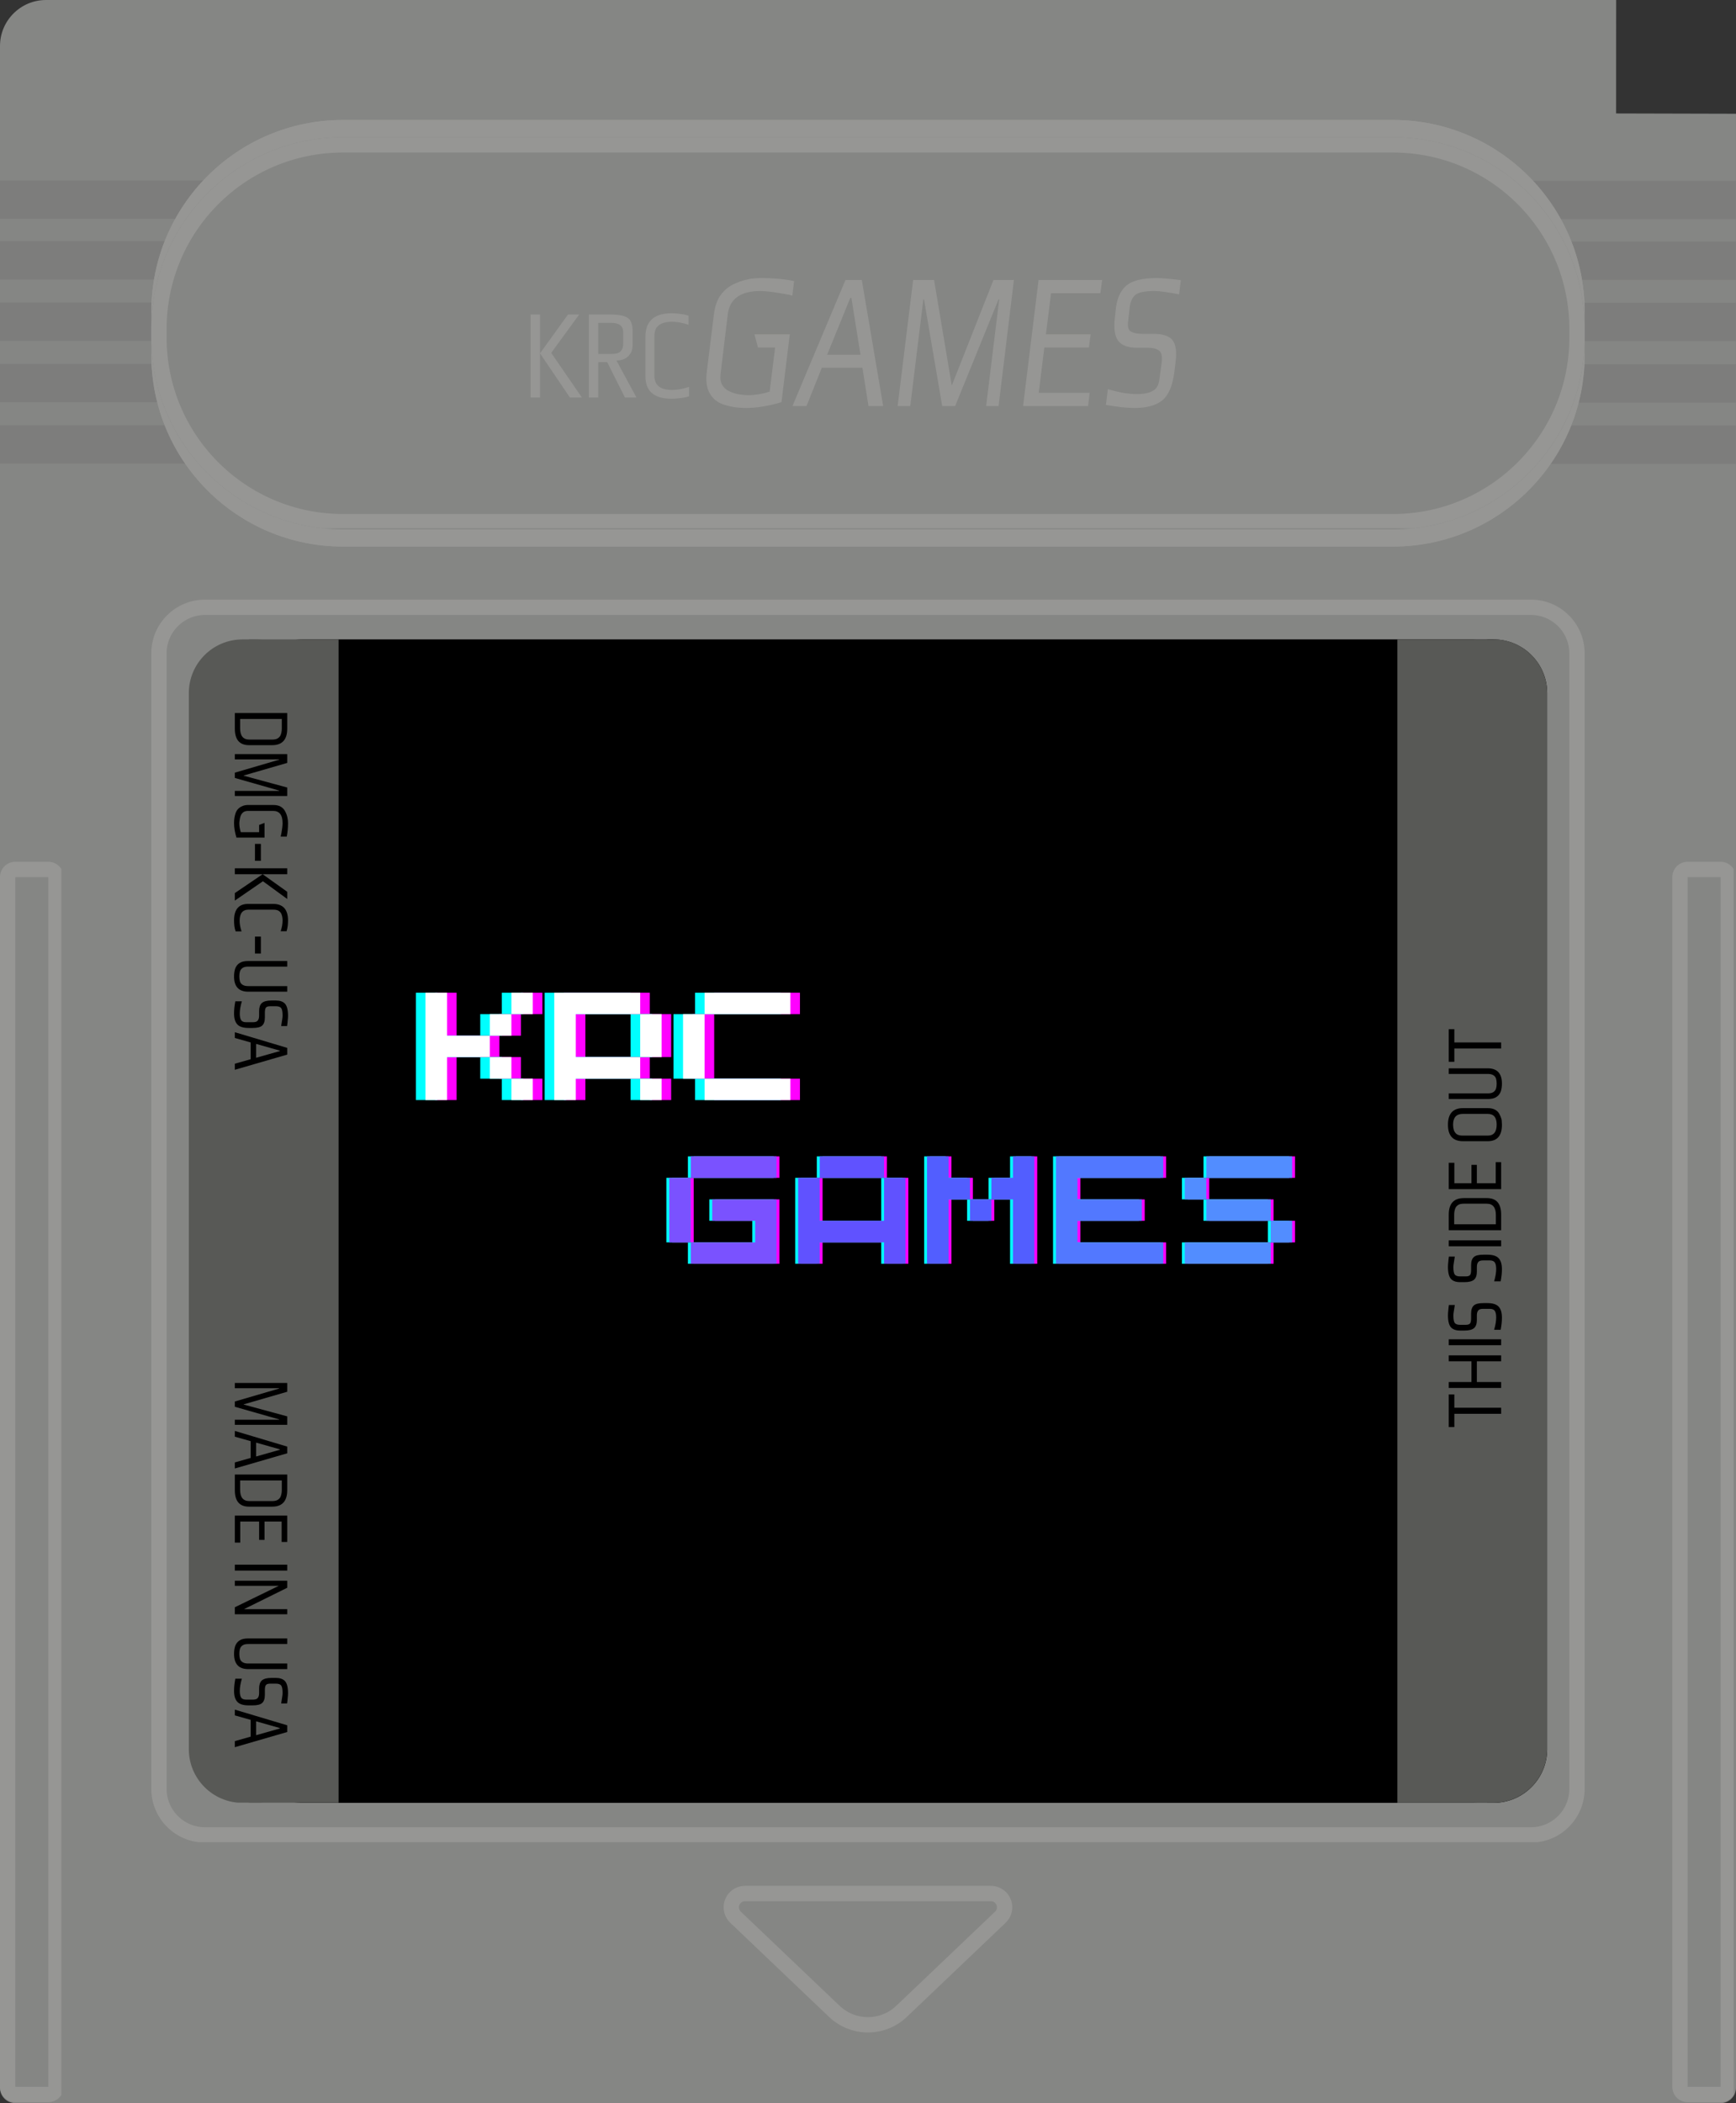 <?xml version="1.0" encoding="UTF-8" standalone="no"?>
<svg
   width="226.443"
   zoomAndPan="magnify"
   viewBox="0 0 169.832 205.656"
   height="274.208"
   preserveAspectRatio="xMidYMid"
   version="1.0"
   id="svg356"
   xmlns="http://www.w3.org/2000/svg"
   xmlns:svg="http://www.w3.org/2000/svg">
  <rect x="0" y="0" width="169.832" height="205.656" fill="#333333" stroke="none"/>
  <defs
     id="defs46">
    <clipPath
       id="9e61385cb6">
      <path
         d="M 101.047,84.676 H 270.879 V 290.332 H 101.047 Z m 0,0"
         clip-rule="nonzero"
         id="path1" />
    </clipPath>
    <clipPath
       id="de32071ce2">
      <path
         d="m 105.547,84.676 h 160.832 c 1.191,0 2.336,0.477 3.18,1.32 0.844,0.844 1.32,1.988 1.32,3.18 V 285.824 c 0,1.191 -0.477,2.336 -1.32,3.18 -0.844,0.844 -1.988,1.32 -3.18,1.32 H 105.547 c -1.195,0 -2.34,-0.477 -3.184,-1.32 -0.844,-0.844 -1.316,-1.988 -1.316,-3.18 V 89.176 c 0,-2.484 2.016,-4.5 4.5,-4.5 z m 0,0"
         clip-rule="nonzero"
         id="path2" />
    </clipPath>
    <clipPath
       id="2bf55dcc38">
      <path
         d="M 115.848,143.309 H 256 V 264.852 H 115.848 Z m 0,0"
         clip-rule="nonzero"
         id="path3" />
    </clipPath>
    <clipPath
       id="3eee7c2c87">
      <path
         d="m 121.098,143.309 h 129.73 c 2.902,0 5.25,2.352 5.25,5.25 v 111.043 c 0,2.898 -2.348,5.25 -5.25,5.25 H 121.098 c -2.902,0 -5.25,-2.352 -5.25,-5.25 V 148.559 c 0,-2.898 2.348,-5.25 5.25,-5.25 z m 0,0"
         clip-rule="nonzero"
         id="path4" />
    </clipPath>
    <clipPath
       id="7734e3004f">
      <path
         d="m 115.848,143.309 h 140.25 v 121.5 h -140.25 z m 0,0"
         clip-rule="nonzero"
         id="path5" />
    </clipPath>
    <clipPath
       id="bf39e28153">
      <path
         d="m 121.098,143.309 h 129.723 c 2.902,0 5.25,2.352 5.25,5.25 v 111.035 c 0,2.898 -2.348,5.25 -5.25,5.25 H 121.098 c -2.898,0 -5.25,-2.352 -5.25,-5.25 V 148.559 c 0,-2.898 2.352,-5.25 5.25,-5.25 z m 0,0"
         clip-rule="nonzero"
         id="path6" />
    </clipPath>
    <clipPath
       id="b8535e656f">
      <path
         d="m 171.836,269.07 h 28.266 v 14.391 h -28.266 z m 0,0"
         clip-rule="nonzero"
         id="path7" />
    </clipPath>
    <clipPath
       id="76905ecb8b">
      <path
         d="m 189.766,281.895 9.668,-9.203 c 0.621,-0.594 0.82,-1.504 0.5,-2.301 -0.316,-0.797 -1.09,-1.32 -1.949,-1.32 h -24.043 c -0.859,0 -1.633,0.523 -1.949,1.32 -0.32,0.797 -0.121,1.707 0.5,2.301 l 9.668,9.203 c 2.129,2.027 5.477,2.027 7.605,0 z m 0,0"
         clip-rule="nonzero"
         id="path8" />
    </clipPath>
    <clipPath
       id="7af381faa1">
      <path
         d="m 171,269.074 h 29.32 V 284 H 171 Z m 0,0"
         clip-rule="nonzero"
         id="path9" />
    </clipPath>
    <clipPath
       id="a53c80bcc3">
      <path
         d="m 189.758,281.895 9.664,-9.203 c 0.625,-0.59 0.82,-1.504 0.504,-2.301 -0.32,-0.797 -1.09,-1.316 -1.949,-1.316 H 173.938 c -0.859,0 -1.629,0.52 -1.949,1.316 -0.316,0.797 -0.117,1.711 0.504,2.301 l 9.664,9.203 c 2.129,2.023 5.473,2.023 7.602,0 z m 0,0"
         clip-rule="nonzero"
         id="path10" />
    </clipPath>
    <clipPath
       id="b6a68f62be">
      <path
         d="m 241.281,102.355 h 29.598 v 3.75 h -29.598 z m 0,0"
         clip-rule="nonzero"
         id="path13" />
    </clipPath>
    <clipPath
       id="c146c1183d">
      <path
         d="m 241.281,108.289 h 29.598 v 3.75 h -29.598 z m 0,0"
         clip-rule="nonzero"
         id="path14" />
    </clipPath>
    <clipPath
       id="f6c6be663a">
      <path
         d="m 241.281,114.289 h 29.598 v 3.75 h -29.598 z m 0,0"
         clip-rule="nonzero"
         id="path15" />
    </clipPath>
    <clipPath
       id="ede43a1824">
      <path
         d="m 241.281,120.289 h 29.598 v 3.75 h -29.598 z m 0,0"
         clip-rule="nonzero"
         id="path16" />
    </clipPath>
    <clipPath
       id="6611961998">
      <path
         d="m 241.281,126.289 h 29.598 v 3.75 h -29.598 z m 0,0"
         clip-rule="nonzero"
         id="path17" />
    </clipPath>
    <clipPath
       id="fa6a52927e">
      <path
         d="m 101.047,102.32 h 29.598 v 3.75 h -29.598 z m 0,0"
         clip-rule="nonzero"
         id="path18" />
    </clipPath>
    <clipPath
       id="152ae4f385">
      <path
         d="m 101.047,108.258 h 29.598 v 3.75 h -29.598 z m 0,0"
         clip-rule="nonzero"
         id="path19" />
    </clipPath>
    <clipPath
       id="5f5f1978bf">
      <path
         d="m 101.047,114.258 h 29.598 v 3.75 h -29.598 z m 0,0"
         clip-rule="nonzero"
         id="path20" />
    </clipPath>
    <clipPath
       id="35d74b0178">
      <path
         d="m 101.047,120.258 h 29.598 v 3.75 h -29.598 z m 0,0"
         clip-rule="nonzero"
         id="path21" />
    </clipPath>
    <clipPath
       id="9f0d51beec">
      <path
         d="m 101.047,126.258 h 29.598 v 3.75 h -29.598 z m 0,0"
         clip-rule="nonzero"
         id="path22" />
    </clipPath>
    <clipPath
       id="c0af187d9b">
      <path
         d="m 115.848,96.406 h 140.293 v 41.715 H 115.848 Z m 0,0"
         clip-rule="nonzero"
         id="path23" />
    </clipPath>
    <clipPath
       id="76691d0f84">
      <path
         d="m 134.598,96.406 h 102.73 c 10.355,0 18.75,8.395 18.75,18.75 v 4.215 c 0,10.355 -8.395,18.75 -18.75,18.75 H 134.598 c -10.355,0 -18.75,-8.395 -18.75,-18.75 v -4.215 c 0,-10.355 8.395,-18.75 18.75,-18.75 z m 0,0"
         clip-rule="nonzero"
         id="path24" />
    </clipPath>
    <clipPath
       id="aa55de0e83">
      <path
         d="m 115.855,96.406 h 140.242 v 42 H 115.855 Z m 0,0"
         clip-rule="nonzero"
         id="path25" />
    </clipPath>
    <clipPath
       id="04a5dd5eba">
      <path
         d="m 134.602,96.406 h 102.715 c 10.355,0 18.746,8.395 18.746,18.746 v 4.215 c 0,10.352 -8.391,18.746 -18.746,18.746 H 134.602 c -10.355,0 -18.746,-8.395 -18.746,-18.746 v -4.215 c 0,-10.352 8.391,-18.746 18.746,-18.746 z m 0,0"
         clip-rule="nonzero"
         id="path26" />
    </clipPath>
    <clipPath
       id="7196d010b5">
      <path
         d="M 115.848,98.09 H 256.191 V 136.434 H 115.848 Z m 0,0"
         clip-rule="nonzero"
         id="path27" />
    </clipPath>
    <clipPath
       id="bcd9a2434c">
      <path
         d="m 134.598,98.09 h 102.73 c 10.355,0 18.75,8.395 18.75,18.75 v 0.844 c 0,10.355 -8.395,18.75 -18.75,18.75 H 134.598 c -10.355,0 -18.75,-8.395 -18.75,-18.75 v -0.844 c 0,-10.355 8.395,-18.75 18.75,-18.75 z m 0,0"
         clip-rule="nonzero"
         id="path28" />
    </clipPath>
    <clipPath
       id="113bd8ff9f">
      <path
         d="m 115.848,98.09 h 140.25 v 38.25 h -140.25 z m 0,0"
         clip-rule="nonzero"
         id="path29" />
    </clipPath>
    <clipPath
       id="75621f5e6e">
      <path
         d="m 134.594,98.09 h 102.73 c 10.355,0 18.75,8.395 18.75,18.75 v 0.844 c 0,10.355 -8.395,18.75 -18.75,18.75 H 134.594 c -10.352,0 -18.746,-8.395 -18.746,-18.75 v -0.844 c 0,-10.355 8.395,-18.75 18.746,-18.75 z m 0,0"
         clip-rule="nonzero"
         id="path30" />
    </clipPath>
    <clipPath
       id="cdab320cde">
      <path
         d="m 101.023,168.836 h 6.254 v 121.492 h -6.254 z m 0,0"
         clip-rule="nonzero"
         id="path31" />
    </clipPath>
    <clipPath
       id="1d223ef5fc">
      <path
         d="m 102.547,168.859 h 3.23 c 0.398,0 0.781,0.156 1.062,0.438 0.281,0.281 0.438,0.664 0.438,1.062 v 118.465 c 0,0.395 -0.156,0.777 -0.438,1.059 -0.281,0.281 -0.664,0.441 -1.062,0.441 h -3.23 c -0.398,0 -0.781,-0.16 -1.062,-0.441 -0.281,-0.281 -0.438,-0.664 -0.438,-1.059 V 170.359 c 0,-0.398 0.156,-0.781 0.438,-1.062 0.281,-0.281 0.664,-0.438 1.062,-0.438 z m 0,0"
         clip-rule="nonzero"
         id="path32" />
    </clipPath>
    <clipPath
       id="89fb752987">
      <path
         d="m 101.047,168.941 h 6 v 121.418 h -6 z m 0,0"
         clip-rule="nonzero"
         id="path33" />
    </clipPath>
    <clipPath
       id="c99eb4f79e">
      <path
         d="m 102.543,168.941 h 3.23 c 0.395,0 0.777,0.156 1.059,0.438 0.281,0.281 0.438,0.664 0.438,1.059 v 118.293 c 0,0.398 -0.156,0.781 -0.438,1.059 -0.281,0.281 -0.664,0.441 -1.059,0.441 h -3.23 c -0.395,0 -0.777,-0.16 -1.059,-0.441 -0.281,-0.277 -0.438,-0.66 -0.438,-1.059 V 170.438 c 0,-0.395 0.156,-0.777 0.438,-1.059 0.281,-0.281 0.664,-0.438 1.059,-0.438 z m 0,0"
         clip-rule="nonzero"
         id="path34" />
    </clipPath>
    <clipPath
       id="e45f990d50">
      <path
         d="m 264.621,168.836 h 6.258 v 121.492 h -6.258 z m 0,0"
         clip-rule="nonzero"
         id="path35" />
    </clipPath>
    <clipPath
       id="d98425e87f">
      <path
         d="m 266.148,168.859 h 3.23 c 0.398,0 0.777,0.156 1.059,0.438 0.281,0.281 0.441,0.664 0.441,1.062 v 118.465 c 0,0.395 -0.16,0.777 -0.441,1.059 -0.281,0.281 -0.66,0.441 -1.059,0.441 h -3.23 c -0.398,0 -0.781,-0.16 -1.062,-0.441 -0.281,-0.281 -0.438,-0.664 -0.438,-1.059 V 170.359 c 0,-0.398 0.156,-0.781 0.438,-1.062 0.281,-0.281 0.664,-0.438 1.062,-0.438 z m 0,0"
         clip-rule="nonzero"
         id="path36" />
    </clipPath>
    <clipPath
       id="041274a8cc">
      <path
         d="m 264.648,168.941 h 6 v 121.418 h -6 z m 0,0"
         clip-rule="nonzero"
         id="path37" />
    </clipPath>
    <clipPath
       id="96fac6b02f">
      <path
         d="m 266.145,168.941 h 3.227 c 0.398,0 0.777,0.156 1.059,0.438 0.281,0.281 0.441,0.664 0.441,1.059 v 118.293 c 0,0.398 -0.16,0.781 -0.441,1.059 -0.281,0.281 -0.66,0.441 -1.059,0.441 h -3.227 c -0.398,0 -0.777,-0.16 -1.059,-0.441 -0.281,-0.277 -0.438,-0.66 -0.438,-1.059 V 170.438 c 0,-0.395 0.156,-0.777 0.438,-1.059 0.281,-0.281 0.66,-0.438 1.059,-0.438 z m 0,0"
         clip-rule="nonzero"
         id="path38" />
    </clipPath>
    <clipPath
       id="7d1c67a042">
      <path
         d="M 125.395,147.199 H 252.488 V 260.961 H 125.395 Z m 0,0"
         clip-rule="nonzero"
         id="path39" />
    </clipPath>
    <clipPath
       id="e6b6b31016">
      <path
         d="m 130.645,147.199 h 116.512 c 2.898,0 5.25,2.348 5.25,5.25 v 103.262 c 0,2.898 -2.352,5.25 -5.25,5.25 H 130.645 c -2.898,0 -5.25,-2.352 -5.25,-5.25 V 152.449 c 0,-2.902 2.352,-5.25 5.25,-5.25 z m 0,0"
         clip-rule="nonzero"
         id="path40" />
    </clipPath>
    <clipPath
       id="5791b77b38">
      <path
         d="m 119.52,147.199 h 11.746 v 113.789 h -11.746 z m 0,0"
         clip-rule="nonzero"
         id="path41" />
    </clipPath>
    <clipPath
       id="3ffbb96f06">
      <path
         d="m 124.77,147.199 h 1.246 c 2.902,0 5.25,2.348 5.25,5.25 v 103.262 c 0,2.898 -2.348,5.25 -5.25,5.25 h -1.246 c -2.898,0 -5.25,-2.352 -5.25,-5.25 V 152.449 c 0,-2.902 2.352,-5.25 5.25,-5.25 z m 0,0"
         clip-rule="nonzero"
         id="path42" />
    </clipPath>
    <clipPath
       id="4df3357245">
      <path
         d="m 125.395,147.199 h 8.777 v 113.762 h -8.777 z m 0,0"
         clip-rule="nonzero"
         id="path43" />
    </clipPath>
    <clipPath
       id="aa813e5338">
      <path
         d="m 240.656,147.16 h 11.746 v 113.793 h -11.746 z m 0,0"
         clip-rule="nonzero"
         id="path44" />
    </clipPath>
    <clipPath
       id="2854db1ec0">
      <path
         d="m 247.152,260.953 h -1.246 c -2.902,0 -5.25,-2.352 -5.25,-5.25 V 152.438 c 0,-2.898 2.348,-5.25 5.25,-5.25 h 1.246 c 2.898,0 5.25,2.352 5.25,5.25 v 103.266 c 0,2.898 -2.352,5.25 -5.25,5.25 z m 0,0"
         clip-rule="nonzero"
         id="path45" />
    </clipPath>
    <clipPath
       id="b2e53875a2">
      <path
         d="m 237.75,147.188 h 8.781 V 260.953 H 237.75 Z m 0,0"
         clip-rule="nonzero"
         id="path46" />
    </clipPath>
  </defs>
  <g
     clip-path="url(#9e61385cb6)"
     id="g48"
     transform="translate(-101.047,-84.676)">
    <g
       clip-path="url(#de32071ce2)"
       id="g47">
      <path
         fill="#858684"
         d="m 101.047,84.676 h 158.107 l -0.005,11.093 11.73,0.03 V 290.332 h -169.832 z"
         fill-opacity="1"
         fill-rule="nonzero"
         id="path47" />
    </g>
  </g>
  <g
     clip-path="url(#2bf55dcc38)"
     id="g50"
     transform="translate(-101.047,-84.676)">
    <g
       clip-path="url(#3eee7c2c87)"
       id="g49">
      <path
         fill="#858684"
         d="M 115.848,143.309 H 255.906 V 264.852 H 115.848 Z m 0,0"
         fill-opacity="1"
         fill-rule="nonzero"
         id="path48" />
    </g>
  </g>
  <g
     clip-path="url(#7734e3004f)"
     id="g52"
     transform="translate(-101.047,-84.676)">
    <g
       clip-path="url(#bf39e28153)"
       id="g51">
      <path
         stroke-linecap="butt"
         transform="matrix(0.75,0,0,0.75,115.848,143.308)"
         fill="none"
         stroke-linejoin="miter"
         d="M 7,9.69547e-4 H 179.964 c 3.87,0 7,3.135 7,7 v 148.047 c 0,3.865 -3.13,7 -7,7 H 7 c -3.865,0 -7,-3.135 -7,-7 V 7.001 C 1.6661e-4,3.136 3.136,9.69547e-4 7,9.69547e-4 Z m 0,0"
         stroke="#969694"
         stroke-width="4"
         stroke-opacity="1"
         stroke-miterlimit="4"
         id="path50" />
    </g>
  </g>
  <g
     clip-path="url(#b8535e656f)"
     id="g54"
     transform="translate(-101.047,-84.676)">
    <g
       clip-path="url(#76905ecb8b)"
       id="g53">
      <path
         fill="#858684"
         d="m 168.691,269.07 h 34.555 v 16.445 h -34.555 z m 0,0"
         fill-opacity="1"
         fill-rule="nonzero"
         id="path52" />
    </g>
  </g>
  <g
     clip-path="url(#7af381faa1)"
     id="g56"
     transform="translate(-101.047,-84.676)">
    <g
       clip-path="url(#a53c80bcc3)"
       id="g55">
      <path
         stroke-linecap="butt"
         transform="matrix(0.75,0,0,0.75,168.69,269.073)"
         fill="none"
         stroke-linejoin="miter"
         d="M 28.091,17.096 40.976,4.825 C 41.81,4.038 42.07,2.82 41.648,1.757 41.221,0.695 40.195,0.002 39.049,0.002 H 6.997 c -1.146,0 -2.172,0.693 -2.599,1.755 -0.422,1.062 -0.156,2.281 0.672,3.068 L 17.955,17.096 c 2.839,2.698 7.297,2.698 10.135,0 z m 0,0"
         stroke="#969694"
         stroke-width="4"
         stroke-opacity="1"
         stroke-miterlimit="4"
         id="path54" />
    </g>
  </g>
  <g
     clip-path="url(#b6a68f62be)"
     id="g59"
     transform="translate(-101.047,-84.676)">
    <path
       fill="#7d7d7c"
       d="m 241.281,102.355 h 29.602 v 3.75 h -29.602 z m 0,0"
       fill-opacity="1"
       fill-rule="nonzero"
       id="path58" />
  </g>
  <g
     clip-path="url(#c146c1183d)"
     id="g60"
     transform="translate(-101.047,-84.676)">
    <path
       fill="#7d7d7c"
       d="m 241.281,108.289 h 29.602 v 3.75 h -29.602 z m 0,0"
       fill-opacity="1"
       fill-rule="nonzero"
       id="path59" />
  </g>
  <g
     clip-path="url(#f6c6be663a)"
     id="g61"
     transform="translate(-101.047,-84.676)">
    <path
       fill="#7d7d7c"
       d="m 241.281,114.289 h 29.602 v 3.75 h -29.602 z m 0,0"
       fill-opacity="1"
       fill-rule="nonzero"
       id="path60" />
  </g>
  <g
     clip-path="url(#ede43a1824)"
     id="g62"
     transform="translate(-101.047,-84.676)">
    <path
       fill="#7d7d7c"
       d="m 241.281,120.289 h 29.602 v 3.75 h -29.602 z m 0,0"
       fill-opacity="1"
       fill-rule="nonzero"
       id="path61" />
  </g>
  <g
     clip-path="url(#6611961998)"
     id="g63"
     transform="translate(-101.047,-84.676)">
    <path
       fill="#7d7d7c"
       d="m 241.281,126.289 h 29.602 v 3.75 h -29.602 z m 0,0"
       fill-opacity="1"
       fill-rule="nonzero"
       id="path62" />
  </g>
  <g
     clip-path="url(#fa6a52927e)"
     id="g64"
     transform="translate(-101.047,-84.676)">
    <path
       fill="#7d7d7c"
       d="m 101.047,102.32 h 29.605 v 3.75 h -29.605 z m 0,0"
       fill-opacity="1"
       fill-rule="nonzero"
       id="path63" />
  </g>
  <g
     clip-path="url(#152ae4f385)"
     id="g65"
     transform="translate(-101.047,-84.676)">
    <path
       fill="#7d7d7c"
       d="m 101.047,108.258 h 29.605 v 3.75 h -29.605 z m 0,0"
       fill-opacity="1"
       fill-rule="nonzero"
       id="path64" />
  </g>
  <g
     clip-path="url(#5f5f1978bf)"
     id="g66"
     transform="translate(-101.047,-84.676)">
    <path
       fill="#7d7d7c"
       d="m 101.047,114.258 h 29.605 v 3.75 h -29.605 z m 0,0"
       fill-opacity="1"
       fill-rule="nonzero"
       id="path65" />
  </g>
  <g
     clip-path="url(#35d74b0178)"
     id="g67"
     transform="translate(-101.047,-84.676)">
    <path
       fill="#7d7d7c"
       d="m 101.047,120.258 h 29.605 v 3.75 h -29.605 z m 0,0"
       fill-opacity="1"
       fill-rule="nonzero"
       id="path66" />
  </g>
  <g
     clip-path="url(#9f0d51beec)"
     id="g68"
     transform="translate(-101.047,-84.676)">
    <path
       fill="#7d7d7c"
       d="m 101.047,126.258 h 29.605 v 3.75 h -29.605 z m 0,0"
       fill-opacity="1"
       fill-rule="nonzero"
       id="path67" />
  </g>
  <g
     clip-path="url(#c0af187d9b)"
     id="g70"
     transform="translate(-101.047,-84.676)">
    <g
       clip-path="url(#76691d0f84)"
       id="g69">
      <path
         fill="#969694"
         d="m 115.848,96.406 h 140.293 v 41.715 H 115.848 Z m 0,0"
         fill-opacity="1"
         fill-rule="nonzero"
         id="path68" />
    </g>
  </g>
  <g
     clip-path="url(#aa55de0e83)"
     id="g72"
     transform="translate(-101.047,-84.676)">
    <g
       clip-path="url(#04a5dd5eba)"
       id="g71">
      <path
         stroke-linecap="butt"
         transform="matrix(0.75,0,0,0.75,115.855,96.406)"
         fill="none"
         stroke-linejoin="miter"
         d="M 24.996,5.51908e-4 H 161.949 c 13.807,0 24.995,11.193 24.995,24.995 v 5.62 c 0,13.802 -11.188,24.995 -24.995,24.995 H 24.996 c -13.807,0 -24.995,-11.193 -24.995,-24.995 V 24.995 C 0.001,11.193 11.189,5.51908e-4 24.996,5.51908e-4 Z m 0,0"
         stroke="#969694"
         stroke-width="4"
         stroke-opacity="1"
         stroke-miterlimit="4"
         id="path70" />
    </g>
  </g>
  <g
     clip-path="url(#7196d010b5)"
     id="g74"
     transform="translate(-101.047,-84.676)">
    <g
       clip-path="url(#bcd9a2434c)"
       id="g73">
      <path
         fill="#858684"
         d="M 115.848,98.09 H 256.043 V 136.434 H 115.848 Z m 0,0"
         fill-opacity="1"
         fill-rule="nonzero"
         id="path72" />
    </g>
  </g>
  <g
     clip-path="url(#113bd8ff9f)"
     id="g76"
     transform="translate(-101.047,-84.676)">
    <g
       clip-path="url(#75621f5e6e)"
       id="g75">
      <path
         stroke-linecap="butt"
         transform="matrix(0.75,0,0,0.75,115.846,98.092)"
         fill="none"
         stroke-linejoin="miter"
         d="M 24.997,-0.002 H 161.971 c 13.807,0 25,11.193 25,25 v 1.125 c 0,13.807 -11.193,25 -25,25 H 24.997 c -13.802,0 -24.995,-11.193 -24.995,-25 v -1.125 c 0,-13.807 11.193,-25 24.995,-25 z m 0,0"
         stroke="#969694"
         stroke-width="4"
         stroke-opacity="1"
         stroke-miterlimit="4"
         id="path74" />
    </g>
  </g>
  <g
     fill="#969694"
     fill-opacity="1"
     id="g79"
     transform="translate(-101.047,-84.676)">
    <g
       transform="translate(152.173,123.541)"
       id="g78">
      <g
         id="g77">
        <path
           d="M 5.797,0 H 4.625 L 1.703,-4.312 4.438,-8.109 h 1.094 l -2.734,3.75 z M 1.703,0 H 0.781 v -8.109 h 0.922 z m 0,0"
           id="path76" />
      </g>
    </g>
  </g>
  <g
     fill="#969694"
     fill-opacity="1"
     id="g82"
     transform="translate(-101.047,-84.676)">
    <g
       transform="translate(157.871,123.541)"
       id="g81">
      <g
         id="g80">
        <path
           d="m 5.062,-5.125 c 0,0.355 -0.078,0.641 -0.234,0.859 -0.148,0.219 -0.34,0.387 -0.578,0.5 -0.242,0.105 -0.496,0.156 -0.766,0.156 L 5.438,0 H 4.312 L 2.578,-3.453 h -0.875 V 0 H 0.781 v -8.109 h 2.141 c 0.758,0 1.305,0.105 1.641,0.312 0.332,0.211 0.5,0.637 0.5,1.281 z M 2.891,-4.25 c 0.25,0 0.461,-0.02 0.641,-0.062 0.188,-0.051 0.332,-0.148 0.438,-0.297 0.113,-0.145 0.172,-0.363 0.172,-0.656 v -1.125 c 0,-0.602 -0.391,-0.906 -1.172,-0.906 H 1.703 V -4.25 Z m 0,0"
           id="path79" />
      </g>
    </g>
  </g>
  <g
     fill="#969694"
     fill-opacity="1"
     id="g85"
     transform="translate(-101.047,-84.676)">
    <g
       transform="translate(163.594,123.541)"
       id="g84">
      <g
         id="g83">
        <path
           d="m 3.172,-7.406 c -0.305,0 -0.586,0.043 -0.844,0.125 -0.25,0.074 -0.461,0.215 -0.625,0.422 C 1.547,-6.648 1.469,-6.344 1.469,-5.938 v 3.797 c 0,0.938 0.578,1.406 1.734,1.406 0.5,0 1.051,-0.098 1.656,-0.297 v 0.922 C 4.586,-0.023 4.305,0.031 4.016,0.062 3.734,0.102 3.445,0.125 3.156,0.125 c -1.711,0 -2.562,-0.734 -2.562,-2.203 v -3.844 c 0,-1.539 0.852,-2.312 2.562,-2.312 0.281,0 0.562,0.023 0.844,0.062 C 4.281,-8.141 4.551,-8.082 4.812,-8 v 0.891 C 4.219,-7.305 3.672,-7.406 3.172,-7.406 Z m 0,0"
           id="path82" />
      </g>
    </g>
  </g>
  <g
     fill="#969694"
     fill-opacity="1"
     id="g88"
     transform="translate(-101.047,-84.676)">
    <g
       transform="translate(168.873,124.381)"
       id="g87">
      <g
         id="g86">
        <path
           d="m 9.688,-10.797 c -0.188,-0.062 -0.484,-0.125 -0.891,-0.188 -0.398,-0.07 -0.805,-0.133 -1.219,-0.188 -0.418,-0.051 -0.75,-0.078 -1,-0.078 -1.938,0 -3.008,0.75 -3.203,2.25 l -0.703,5.812 c -0.062,0.469 -0.012,0.844 0.156,1.125 0.164,0.273 0.391,0.477 0.672,0.609 0.289,0.137 0.586,0.234 0.891,0.297 0.145,0.023 0.301,0.043 0.469,0.062 0.176,0.023 0.352,0.031 0.531,0.031 0.645,0 1.336,-0.113 2.078,-0.344 L 8,-5.719 H 6.328 L 5.984,-7.016 H 9.438 L 8.625,-0.375 C 7.332,0 6.176,0.188 5.156,0.188 4.289,0.188 3.508,0.055 2.812,-0.203 2.125,-0.473 1.656,-0.973 1.406,-1.703 1.281,-2.129 1.242,-2.613 1.297,-3.156 l 0.719,-5.828 c 0.102,-0.77 0.316,-1.383 0.641,-1.844 0.332,-0.457 0.734,-0.805 1.203,-1.047 0.477,-0.238 0.973,-0.41 1.484,-0.516 0.207,-0.051 0.426,-0.082 0.656,-0.094 0.227,-0.02 0.461,-0.031 0.703,-0.031 0.57,0 1.125,0.027 1.656,0.078 0.531,0.043 1.031,0.117 1.5,0.219 z m 0,0"
           id="path85" />
      </g>
    </g>
  </g>
  <g
     fill="#969694"
     fill-opacity="1"
     id="g91"
     transform="translate(-101.047,-84.676)">
    <g
       transform="translate(178.371,124.381)"
       id="g90">
      <g
         id="g89">
        <path
           d="m 9.078,0 h -1.438 l -0.594,-3.75 h -3.969 l -1.5,3.75 h -1.375 l 5.188,-12.328 h 1.594 z m -2.219,-5.016 -0.891,-5.562 H 5.859 l -2.266,5.562 z m 0,0"
           id="path88" />
      </g>
    </g>
  </g>
  <g
     fill="#969694"
     fill-opacity="1"
     id="g94"
     transform="translate(-101.047,-84.676)">
    <g
       transform="translate(187.66,124.381)"
       id="g93">
      <g
         id="g92">
        <path
           d="m 11.078,0 h -1.219 l 1.281,-10.438 h -0.062 L 6.828,0 H 5.562 L 3.781,-10.438 H 3.719 L 2.438,0 H 1.203 L 2.719,-12.328 h 2.047 l 1.719,10.25 0.031,0.031 4.062,-10.281 h 2 z m 0,0"
           id="path91" />
      </g>
    </g>
  </g>
  <g
     fill="#969694"
     fill-opacity="1"
     id="g97"
     transform="translate(-101.047,-84.676)">
    <g
       transform="translate(199.931,124.381)"
       id="g96">
      <g
         id="g95">
        <path
           d="M 7.562,0 H 1.203 L 2.719,-12.328 H 8.938 L 8.766,-11.031 H 3.938 l -0.5,4.016 h 4.375 L 7.641,-5.719 H 3.281 L 2.734,-1.297 H 7.719 Z m 0,0"
           id="path94" />
      </g>
    </g>
  </g>
  <g
     fill="#969694"
     fill-opacity="1"
     id="g100"
     transform="translate(-101.047,-84.676)">
    <g
       transform="translate(208.194,124.381)"
       id="g99">
      <g
         id="g98">
        <path
           d="m 5.719,-7.062 c 0.895,0 1.508,0.211 1.844,0.625 0.332,0.406 0.426,1.156 0.281,2.25 L 7.734,-3.281 C 7.555,-1.957 7.164,-1.051 6.562,-0.562 c -0.625,0.5 -1.531,0.75 -2.719,0.75 -0.387,0 -0.812,-0.027 -1.281,-0.078 -0.461,-0.055 -0.965,-0.125 -1.516,-0.219 l 0.188,-1.547 c 1.062,0.324 2.008,0.484 2.844,0.484 0.676,0 1.191,-0.102 1.547,-0.312 C 6,-1.672 6.219,-2.062 6.281,-2.656 L 6.5,-4.25 C 6.57,-4.852 6.488,-5.242 6.25,-5.422 6.008,-5.609 5.633,-5.703 5.125,-5.703 H 4.047 C 3.203,-5.703 2.602,-5.926 2.25,-6.375 1.906,-6.82 1.797,-7.582 1.922,-8.656 l 0.109,-1 c 0.133,-0.969 0.484,-1.688 1.047,-2.156 0.582,-0.469 1.562,-0.703 2.938,-0.703 0.332,0 0.691,0.023 1.078,0.062 0.395,0.031 0.82,0.078 1.281,0.141 l -0.172,1.391 c -0.5,-0.102 -0.961,-0.18 -1.375,-0.234 C 6.422,-11.219 6.07,-11.25 5.781,-11.25 c -0.875,0 -1.48,0.117 -1.812,0.344 -0.312,0.242 -0.512,0.641 -0.594,1.203 l -0.156,1.406 C 3.145,-7.766 3.238,-7.426 3.5,-7.281 3.77,-7.133 4.141,-7.062 4.609,-7.062 Z m 0,0"
           id="path97" />
      </g>
    </g>
  </g>
  <g
     clip-path="url(#cdab320cde)"
     id="g102"
     transform="translate(-101.047,-84.676)">
    <g
       clip-path="url(#1d223ef5fc)"
       id="g101">
      <path
         fill="#858684"
         d="m 101.047,168.859 h 6.23 v 121.469 h -6.23 z m 0,0"
         fill-opacity="1"
         fill-rule="nonzero"
         id="path100" />
    </g>
  </g>
  <g
     clip-path="url(#89fb752987)"
     id="g104"
     transform="translate(-101.047,-84.676)">
    <g
       clip-path="url(#c99eb4f79e)"
       id="g103">
      <path
         stroke-linecap="butt"
         transform="matrix(0.75,0,0,0.75,101.047,168.942)"
         fill="none"
         stroke-linejoin="miter"
         d="m 1.995,-2.07275e-4 h 4.307 c 0.526,0 1.036,0.208 1.411,0.583 0.375,0.375 0.583,0.885 0.583,1.411 V 159.719 c 0,0.531 -0.208,1.042 -0.583,1.411 -0.375,0.375 -0.885,0.589 -1.411,0.589 H 1.995 c -0.526,0 -1.036,-0.214 -1.411,-0.589 C 0.208,160.76 5.91139e-5,160.25 5.91139e-5,159.719 V 1.995 c 0,-0.526 0.208,-1.036 0.583,-1.411 0.375,-0.375 0.885,-0.583 1.411,-0.583 z m 0,0"
         stroke="#969694"
         stroke-width="4"
         stroke-opacity="1"
         stroke-miterlimit="4"
         id="path102" />
    </g>
  </g>
  <g
     clip-path="url(#e45f990d50)"
     id="g106"
     transform="translate(-101.047,-84.676)">
    <g
       clip-path="url(#d98425e87f)"
       id="g105">
      <path
         fill="#858684"
         d="m 264.648,168.859 h 6.23 v 121.469 h -6.23 z m 0,0"
         fill-opacity="1"
         fill-rule="nonzero"
         id="path104" />
    </g>
  </g>
  <g
     clip-path="url(#041274a8cc)"
     id="g108"
     transform="translate(-101.047,-84.676)">
    <g
       clip-path="url(#96fac6b02f)"
       id="g107">
      <path
         stroke-linecap="butt"
         transform="matrix(0.75,0,0,0.75,264.647,168.942)"
         fill="none"
         stroke-linejoin="miter"
         d="m 1.997,-2.07275e-4 h 4.302 c 0.531,0 1.036,0.208 1.411,0.583 0.375,0.375 0.589,0.885 0.589,1.411 V 159.719 c 0,0.531 -0.214,1.042 -0.589,1.411 -0.375,0.375 -0.88,0.589 -1.411,0.589 H 1.997 c -0.531,0 -1.036,-0.214 -1.411,-0.589 -0.375,-0.37 -0.583,-0.88 -0.583,-1.411 V 1.995 c 0,-0.526 0.208,-1.036 0.583,-1.411 0.375,-0.375 0.88,-0.583 1.411,-0.583 z m 0,0"
         stroke="#969694"
         stroke-width="4"
         stroke-opacity="1"
         stroke-miterlimit="4"
         id="path106" />
    </g>
  </g>
  <g
     clip-path="url(#7d1c67a042)"
     id="g110"
     transform="translate(-101.047,-84.676)">
    <g
       clip-path="url(#e6b6b31016)"
       id="g109">
      <path
         fill="#000000"
         d="M 125.395,147.199 H 252.488 V 260.961 H 125.395 Z m 0,0"
         fill-opacity="1"
         fill-rule="nonzero"
         id="path108" />
    </g>
  </g>
  <g
     clip-path="url(#5791b77b38)"
     id="g112"
     transform="translate(-101.047,-84.676)">
    <g
       clip-path="url(#3ffbb96f06)"
       id="g111">
      <path
         fill="#585956"
         d="m 119.52,147.199 h 11.746 v 113.742 h -11.746 z m 0,0"
         fill-opacity="1"
         fill-rule="nonzero"
         id="path110" />
    </g>
  </g>
  <g
     clip-path="url(#4df3357245)"
     id="g113"
     transform="translate(-101.047,-84.676)">
    <path
       fill="#585956"
       d="m 125.395,147.199 h 8.777 v 113.746 h -8.777 z m 0,0"
       fill-opacity="1"
       fill-rule="nonzero"
       id="path112" />
  </g>
  <g
     clip-path="url(#aa813e5338)"
     id="g115"
     transform="translate(-101.047,-84.676)">
    <g
       clip-path="url(#2854db1ec0)"
       id="g114">
      <path
         fill="#585956"
         d="M 252.402,260.953 H 240.656 V 147.207 h 11.746 z m 0,0"
         fill-opacity="1"
         fill-rule="nonzero"
         id="path113" />
    </g>
  </g>
  <g
     clip-path="url(#b2e53875a2)"
     id="g116"
     transform="translate(-101.047,-84.676)">
    <path
       fill="#585956"
       d="M 246.531,260.953 H 237.75 v -113.75 h 8.781 z m 0,0"
       fill-opacity="1"
       fill-rule="nonzero"
       id="path115" />
  </g>
  <g
     fill="#000000"
     fill-opacity="1"
     id="g119"
     transform="translate(-101.047,-84.676)">
    <g
       transform="translate(124.021,153.899)"
       id="g118">
      <g
         id="g117">
        <path
           d="M 3.656,3.641 H 1.391 C 0.461,3.641 0,3.102 0,2.031 V 0.5 h 5.125 v 1.531 c 0,1.07 -0.492,1.609 -1.469,1.609 z m 0,-0.547 C 3.926,3.094 4.125,3.039 4.25,2.938 4.383,2.844 4.473,2.711 4.516,2.547 4.566,2.391 4.594,2.211 4.594,2.016 v -0.938 H 0.516 v 0.906 c 0,0.738 0.297,1.109 0.891,1.109 z m 0,0"
           id="path116" />
      </g>
    </g>
  </g>
  <g
     fill="#000000"
     fill-opacity="1"
     id="g122"
     transform="translate(-101.047,-84.676)">
    <g
       transform="translate(124.021,157.915)"
       id="g121">
      <g
         id="g120">
        <path
           d="m 0,4.594 v -0.5 H 4.328 V 4.062 L 0,2.828 V 2.312 L 4.328,1.047 V 1.016 H 0 V 0.5 H 5.125 V 1.359 L 0.859,2.594 V 2.609 L 5.125,3.766 V 4.594 Z m 0,0"
           id="path119" />
      </g>
    </g>
  </g>
  <g
     fill="#000000"
     fill-opacity="1"
     id="g125"
     transform="translate(-101.047,-84.676)">
    <g
       transform="translate(124.021,163.012)"
       id="g124">
      <g
         id="g123">
        <path
           d="M 4.484,3.469 C 4.504,3.383 4.531,3.258 4.562,3.094 4.594,2.926 4.617,2.754 4.641,2.578 4.66,2.398 4.672,2.258 4.672,2.156 c 0,-0.805 -0.312,-1.203 -0.938,-1.203 h -2.406 c -0.199,0 -0.355,0.035 -0.469,0.109 C 0.742,1.145 0.656,1.25 0.594,1.375 0.539,1.5 0.504,1.629 0.484,1.766 0.473,1.828 0.461,1.895 0.453,1.969 0.441,2.039 0.438,2.113 0.438,2.188 c 0,0.258 0.047,0.539 0.141,0.844 H 2.375 V 2.328 L 2.906,2.125 v 1.438 h -2.75 C 0,3.039 -0.078,2.566 -0.078,2.141 c 0,-0.355 0.055,-0.684 0.156,-0.984 C 0.191,0.852 0.398,0.633 0.703,0.5 0.879,0.414 1.082,0.375 1.312,0.375 H 3.734 C 4.055,0.375 4.312,0.43 4.5,0.547 4.688,0.66 4.828,0.812 4.922,1 c 0.102,0.188 0.176,0.383 0.219,0.594 0.039,0.164 0.062,0.348 0.062,0.547 0,0.238 -0.012,0.469 -0.031,0.688 C 5.148,3.055 5.117,3.27 5.078,3.469 Z m 0,0"
           id="path122" />
      </g>
    </g>
  </g>
  <g
     fill="#000000"
     fill-opacity="1"
     id="g128"
     transform="translate(-101.047,-84.676)">
    <g
       transform="translate(124.021,166.957)"
       id="g127">
      <g
         id="g126">
        <path
           d="m 1.969,1.891 v -1.656 h 0.578 v 1.656 z m 0,0"
           id="path125" />
      </g>
    </g>
  </g>
  <g
     fill="#000000"
     fill-opacity="1"
     id="g131"
     transform="translate(-101.047,-84.676)">
    <g
       transform="translate(124.021,169.079)"
       id="g130">
      <g
         id="g129">
        <path
           d="M 0,3.656 V 2.922 L 2.719,1.078 5.125,2.797 V 3.5 L 2.75,1.766 Z M 0,1.078 V 0.5 h 5.125 v 0.578 z m 0,0"
           id="path128" />
      </g>
    </g>
  </g>
  <g
     fill="#000000"
     fill-opacity="1"
     id="g134"
     transform="translate(-101.047,-84.676)">
    <g
       transform="translate(124.021,172.685)"
       id="g133">
      <g
         id="g132">
        <path
           d="M 4.672,2 C 4.672,1.812 4.645,1.633 4.594,1.469 4.551,1.312 4.461,1.18 4.328,1.078 4.203,0.984 4.008,0.938 3.75,0.938 H 1.344 c -0.586,0 -0.875,0.363 -0.875,1.094 0,0.312 0.062,0.656 0.188,1.031 H 0.078 C 0.016,2.895 -0.023,2.719 -0.047,2.531 -0.066,2.352 -0.078,2.176 -0.078,2 c 0,-1.086 0.461,-1.625 1.391,-1.625 h 2.422 c 0.977,0 1.469,0.539 1.469,1.625 0,0.176 -0.012,0.352 -0.031,0.531 C 5.148,2.707 5.113,2.879 5.062,3.047 H 4.484 c 0.125,-0.375 0.188,-0.727 0.188,-1.047 z m 0,0"
           id="path131" />
      </g>
    </g>
  </g>
  <g
     fill="#000000"
     fill-opacity="1"
     id="g137"
     transform="translate(-101.047,-84.676)">
    <g
       transform="translate(124.021,176.023)"
       id="g136">
      <g
         id="g135">
        <path
           d="m 1.969,1.891 v -1.656 h 0.578 v 1.656 z m 0,0"
           id="path134" />
      </g>
    </g>
  </g>
  <g
     fill="#000000"
     fill-opacity="1"
     id="g140"
     transform="translate(-101.047,-84.676)">
    <g
       transform="translate(124.021,178.145)"
       id="g139">
      <g
         id="g138">
        <path
           d="m 0.438,2 c 0,0.188 0.02,0.352 0.062,0.5 0.051,0.145 0.141,0.254 0.266,0.328 0.125,0.082 0.305,0.125 0.547,0.125 H 5.125 V 3.5 H 1.312 C 0.383,3.5 -0.078,3 -0.078,2 c 0,-0.273 0.039,-0.523 0.109,-0.75 C 0.113,1.02 0.254,0.836 0.453,0.703 0.648,0.566 0.938,0.5 1.312,0.5 H 5.125 V 1.047 H 1.312 c -0.242,0 -0.422,0.039 -0.547,0.125 C 0.641,1.254 0.551,1.367 0.5,1.516 0.457,1.66 0.438,1.82 0.438,2 Z m 0,0"
           id="path137" />
      </g>
    </g>
  </g>
  <g
     fill="#000000"
     fill-opacity="1"
     id="g143"
     transform="translate(-101.047,-84.676)">
    <g
       transform="translate(124.021,182.145)"
       id="g142">
      <g
         id="g141">
        <path
           d="m 2.938,2.016 c 0,0.375 -0.09,0.641 -0.266,0.797 -0.168,0.156 -0.48,0.234 -0.938,0.234 h -0.375 c -0.543,0 -0.918,-0.121 -1.125,-0.359 -0.211,-0.23 -0.312,-0.59 -0.312,-1.078 0,-0.168 0.012,-0.352 0.031,-0.547 0.023,-0.188 0.051,-0.398 0.094,-0.625 H 0.688 C 0.551,0.895 0.484,1.297 0.484,1.641 c 0,0.281 0.039,0.488 0.125,0.625 0.082,0.145 0.25,0.219 0.5,0.219 h 0.656 c 0.25,0 0.41,-0.059 0.484,-0.172 C 2.332,2.207 2.375,2.051 2.375,1.844 V 1.391 c 0,-0.355 0.086,-0.617 0.266,-0.781 0.188,-0.168 0.504,-0.25 0.953,-0.25 h 0.422 c 0.395,0 0.691,0.102 0.891,0.312 0.195,0.219 0.297,0.613 0.297,1.188 0,0.133 -0.012,0.285 -0.031,0.453 -0.012,0.164 -0.031,0.348 -0.062,0.547 H 4.531 C 4.57,2.641 4.602,2.441 4.625,2.266 4.656,2.098 4.672,1.953 4.672,1.828 4.672,1.461 4.625,1.219 4.531,1.094 4.426,0.977 4.258,0.922 4.031,0.922 H 3.453 c -0.23,0 -0.375,0.055 -0.438,0.172 C 2.961,1.207 2.938,1.359 2.938,1.547 Z m 0,0"
           id="path140" />
      </g>
    </g>
  </g>
  <g
     fill="#000000"
     fill-opacity="1"
     id="g146"
     transform="translate(-101.047,-84.676)">
    <g
       transform="translate(124.021,185.514)"
       id="g145">
      <g
         id="g144">
        <path
           d="m 0,3.766 v -0.594 l 1.547,-0.438 V 1.094 L 0,0.656 V 0.094 L 5.125,1.625 V 2.281 Z M 2.078,2.594 4.391,1.938 V 1.891 l -2.312,-0.656 z m 0,0"
           id="path143" />
      </g>
    </g>
  </g>
  <g
     fill="#000000"
     fill-opacity="1"
     id="g215"
     transform="translate(-101.047,-84.676)">
    <g
       transform="translate(124.021,219.403)"
       id="g214">
      <g
         id="g213">
        <path
           d="m 0,4.594 v -0.5 H 4.328 V 4.062 L 0,2.828 V 2.312 L 4.328,1.047 V 1.016 H 0 V 0.5 H 5.125 V 1.359 L 0.859,2.594 V 2.609 L 5.125,3.766 V 4.594 Z m 0,0"
           id="path212" />
      </g>
    </g>
  </g>
  <g
     fill="#000000"
     fill-opacity="1"
     id="g218"
     transform="translate(-101.047,-84.676)">
    <g
       transform="translate(124.021,224.5)"
       id="g217">
      <g
         id="g216">
        <path
           d="m 0,3.766 v -0.594 l 1.547,-0.438 V 1.094 L 0,0.656 V 0.094 L 5.125,1.625 V 2.281 Z M 2.078,2.594 4.391,1.938 V 1.891 l -2.312,-0.656 z m 0,0"
           id="path215" />
      </g>
    </g>
  </g>
  <g
     fill="#000000"
     fill-opacity="1"
     id="g221"
     transform="translate(-101.047,-84.676)">
    <g
       transform="translate(124.021,228.358)"
       id="g220">
      <g
         id="g219">
        <path
           d="M 3.656,3.641 H 1.391 C 0.461,3.641 0,3.102 0,2.031 V 0.5 h 5.125 v 1.531 c 0,1.07 -0.492,1.609 -1.469,1.609 z m 0,-0.547 C 3.926,3.094 4.125,3.039 4.25,2.938 4.383,2.844 4.473,2.711 4.516,2.547 4.566,2.391 4.594,2.211 4.594,2.016 v -0.938 H 0.516 v 0.906 c 0,0.738 0.297,1.109 0.891,1.109 z m 0,0"
           id="path218" />
      </g>
    </g>
  </g>
  <g
     fill="#000000"
     fill-opacity="1"
     id="g224"
     transform="translate(-101.047,-84.676)">
    <g
       transform="translate(124.021,232.374)"
       id="g223">
      <g
         id="g222">
        <path
           d="M 0,3.141 V 0.5 H 5.125 V 3.078 H 4.578 v -2 H 2.906 V 2.875 H 2.375 V 1.078 H 0.531 v 2.062 z m 0,0"
           id="path221" />
      </g>
    </g>
  </g>
  <g
     fill="#000000"
     fill-opacity="1"
     id="g230"
     transform="translate(-101.047,-84.676)">
    <g
       transform="translate(124.021,237.171)"
       id="g229">
      <g
         id="g228">
        <path
           d="M 0,1.078 V 0.5 h 5.125 v 0.578 z m 0,0"
           id="path227" />
      </g>
    </g>
  </g>
  <g
     fill="#000000"
     fill-opacity="1"
     id="g233"
     transform="translate(-101.047,-84.676)">
    <g
       transform="translate(124.021,238.741)"
       id="g232">
      <g
         id="g231">
        <path
           d="M 0,3.781 V 3.094 L 4.297,1 H 0 V 0.5 H 5.125 V 1.188 L 0.891,3.281 H 5.125 v 0.5 z m 0,0"
           id="path230" />
      </g>
    </g>
  </g>
  <g
     fill="#000000"
     fill-opacity="1"
     id="g239"
     transform="translate(-101.047,-84.676)">
    <g
       transform="translate(124.021,244.383)"
       id="g238">
      <g
         id="g237">
        <path
           d="m 0.438,2 c 0,0.188 0.02,0.352 0.062,0.5 0.051,0.145 0.141,0.254 0.266,0.328 0.125,0.082 0.305,0.125 0.547,0.125 H 5.125 V 3.5 H 1.312 C 0.383,3.5 -0.078,3 -0.078,2 c 0,-0.273 0.039,-0.523 0.109,-0.75 C 0.113,1.02 0.254,0.836 0.453,0.703 0.648,0.566 0.938,0.5 1.312,0.5 H 5.125 V 1.047 H 1.312 c -0.242,0 -0.422,0.039 -0.547,0.125 C 0.641,1.254 0.551,1.367 0.5,1.516 0.457,1.66 0.438,1.82 0.438,2 Z m 0,0"
           id="path236" />
      </g>
    </g>
  </g>
  <g
     fill="#000000"
     fill-opacity="1"
     id="g242"
     transform="translate(-101.047,-84.676)">
    <g
       transform="translate(124.021,248.383)"
       id="g241">
      <g
         id="g240">
        <path
           d="m 2.938,2.016 c 0,0.375 -0.09,0.641 -0.266,0.797 -0.168,0.156 -0.48,0.234 -0.938,0.234 h -0.375 c -0.543,0 -0.918,-0.121 -1.125,-0.359 -0.211,-0.23 -0.312,-0.59 -0.312,-1.078 0,-0.168 0.012,-0.352 0.031,-0.547 0.023,-0.188 0.051,-0.398 0.094,-0.625 H 0.688 C 0.551,0.895 0.484,1.297 0.484,1.641 c 0,0.281 0.039,0.488 0.125,0.625 0.082,0.145 0.25,0.219 0.5,0.219 h 0.656 c 0.25,0 0.41,-0.059 0.484,-0.172 C 2.332,2.207 2.375,2.051 2.375,1.844 V 1.391 c 0,-0.355 0.086,-0.617 0.266,-0.781 0.188,-0.168 0.504,-0.25 0.953,-0.25 h 0.422 c 0.395,0 0.691,0.102 0.891,0.312 0.195,0.219 0.297,0.613 0.297,1.188 0,0.133 -0.012,0.285 -0.031,0.453 -0.012,0.164 -0.031,0.348 -0.062,0.547 H 4.531 C 4.57,2.641 4.602,2.441 4.625,2.266 4.656,2.098 4.672,1.953 4.672,1.828 4.672,1.461 4.625,1.219 4.531,1.094 4.426,0.977 4.258,0.922 4.031,0.922 H 3.453 c -0.23,0 -0.375,0.055 -0.438,0.172 C 2.961,1.207 2.938,1.359 2.938,1.547 Z m 0,0"
           id="path239" />
      </g>
    </g>
  </g>
  <g
     fill="#000000"
     fill-opacity="1"
     id="g245"
     transform="translate(-101.047,-84.676)">
    <g
       transform="translate(124.021,251.752)"
       id="g244">
      <g
         id="g243">
        <path
           d="m 0,3.766 v -0.594 l 1.547,-0.438 V 1.094 L 0,0.656 V 0.094 L 5.125,1.625 V 2.281 Z M 2.078,2.594 4.391,1.938 V 1.891 l -2.312,-0.656 z m 0,0"
           id="path242" />
      </g>
    </g>
  </g>
  <g
     fill="#000000"
     fill-opacity="1"
     id="g248"
     transform="translate(-101.047,-84.676)">
    <g
       transform="translate(247.903,224.356)"
       id="g247">
      <g
         id="g246">
        <path
           d="M -4.578,-3.328 V -2.031 H 0 v 0.594 h -4.578 v 1.297 H -5.125 v -3.188 z m 0,0"
           id="path245" />
      </g>
    </g>
  </g>
  <g
     fill="#000000"
     fill-opacity="1"
     id="g251"
     transform="translate(-101.047,-84.676)">
    <g
       transform="translate(247.903,220.892)"
       id="g250">
      <g
         id="g249">
        <path
           d="m 0,-3.688 v 0.578 h -2.375 v 2.031 H 0 V -0.5 h -5.125 v -0.578 h 2.219 v -2.031 H -5.125 V -3.688 Z m 0,0"
           id="path248" />
      </g>
    </g>
  </g>
  <g
     fill="#000000"
     fill-opacity="1"
     id="g254"
     transform="translate(-101.047,-84.676)">
    <g
       transform="translate(247.903,216.71)"
       id="g253">
      <g
         id="g252">
        <path
           d="M 0,-1.078 V -0.5 h -5.125 v -0.578 z m 0,0"
           id="path251" />
      </g>
    </g>
  </g>
  <g
     fill="#000000"
     fill-opacity="1"
     id="g257"
     transform="translate(-101.047,-84.676)">
    <g
       transform="translate(247.903,215.14)"
       id="g256">
      <g
         id="g255">
        <path
           d="m -2.938,-2.016 c 0,-0.375 0.09,-0.641 0.266,-0.797 0.168,-0.156 0.48,-0.234 0.938,-0.234 h 0.375 c 0.543,0 0.918,0.121 1.125,0.359 0.211,0.23 0.312,0.59 0.312,1.078 0,0.168 -0.012,0.352 -0.031,0.547 -0.023,0.188 -0.051,0.398 -0.094,0.625 H -0.688 c 0.137,-0.457 0.203,-0.859 0.203,-1.203 0,-0.281 -0.039,-0.488 -0.125,-0.625 -0.082,-0.145 -0.25,-0.219 -0.5,-0.219 h -0.656 c -0.25,0 -0.41,0.059 -0.484,0.172 -0.082,0.105 -0.125,0.262 -0.125,0.469 v 0.453 c 0,0.355 -0.086,0.617 -0.266,0.781 -0.188,0.168 -0.504,0.25 -0.953,0.25 h -0.422 c -0.395,0 -0.691,-0.102 -0.891,-0.312 -0.195,-0.219 -0.297,-0.613 -0.297,-1.188 0,-0.133 0.012,-0.285 0.031,-0.453 0.012,-0.164 0.031,-0.348 0.062,-0.547 h 0.578 c -0.039,0.219 -0.07,0.418 -0.094,0.594 -0.031,0.168 -0.047,0.312 -0.047,0.438 0,0.367 0.047,0.609 0.141,0.734 0.105,0.117 0.273,0.172 0.5,0.172 h 0.578 c 0.23,0 0.375,-0.055 0.438,-0.172 0.055,-0.113 0.078,-0.266 0.078,-0.453 z m 0,0"
           id="path254" />
      </g>
    </g>
  </g>
  <g
     fill="#000000"
     fill-opacity="1"
     id="g263"
     transform="translate(-101.047,-84.676)">
    <g
       transform="translate(247.903,210.406)"
       id="g262">
      <g
         id="g261">
        <path
           d="m -2.938,-2.016 c 0,-0.375 0.09,-0.641 0.266,-0.797 0.168,-0.156 0.48,-0.234 0.938,-0.234 h 0.375 c 0.543,0 0.918,0.121 1.125,0.359 0.211,0.23 0.312,0.59 0.312,1.078 0,0.168 -0.012,0.352 -0.031,0.547 -0.023,0.188 -0.051,0.398 -0.094,0.625 H -0.688 c 0.137,-0.457 0.203,-0.859 0.203,-1.203 0,-0.281 -0.039,-0.488 -0.125,-0.625 -0.082,-0.145 -0.25,-0.219 -0.5,-0.219 h -0.656 c -0.25,0 -0.41,0.059 -0.484,0.172 -0.082,0.105 -0.125,0.262 -0.125,0.469 v 0.453 c 0,0.355 -0.086,0.617 -0.266,0.781 -0.188,0.168 -0.504,0.25 -0.953,0.25 h -0.422 c -0.395,0 -0.691,-0.102 -0.891,-0.312 -0.195,-0.219 -0.297,-0.613 -0.297,-1.188 0,-0.133 0.012,-0.285 0.031,-0.453 0.012,-0.164 0.031,-0.348 0.062,-0.547 h 0.578 c -0.039,0.219 -0.07,0.418 -0.094,0.594 -0.031,0.168 -0.047,0.312 -0.047,0.438 0,0.367 0.047,0.609 0.141,0.734 0.105,0.117 0.273,0.172 0.5,0.172 h 0.578 c 0.23,0 0.375,-0.055 0.438,-0.172 0.055,-0.113 0.078,-0.266 0.078,-0.453 z m 0,0"
           id="path260" />
      </g>
    </g>
  </g>
  <g
     fill="#000000"
     fill-opacity="1"
     id="g266"
     transform="translate(-101.047,-84.676)">
    <g
       transform="translate(247.903,207.037)"
       id="g265">
      <g
         id="g264">
        <path
           d="M 0,-1.078 V -0.5 h -5.125 v -0.578 z m 0,0"
           id="path263" />
      </g>
    </g>
  </g>
  <g
     fill="#000000"
     fill-opacity="1"
     id="g269"
     transform="translate(-101.047,-84.676)">
    <g
       transform="translate(247.903,205.467)"
       id="g268">
      <g
         id="g267">
        <path
           d="m -3.656,-3.641 h 2.266 C -0.461,-3.641 0,-3.102 0,-2.031 V -0.5 h -5.125 v -1.531 c 0,-1.07 0.492,-1.609 1.469,-1.609 z m 0,0.547 c -0.27,0 -0.469,0.055 -0.594,0.156 -0.133,0.094 -0.223,0.227 -0.266,0.391 -0.051,0.156 -0.078,0.336 -0.078,0.531 v 0.938 h 4.078 v -0.906 c 0,-0.738 -0.297,-1.109 -0.891,-1.109 z m 0,0"
           id="path266" />
      </g>
    </g>
  </g>
  <g
     fill="#000000"
     fill-opacity="1"
     id="g272"
     transform="translate(-101.047,-84.676)">
    <g
       transform="translate(247.903,201.451)"
       id="g271">
      <g
         id="g270">
        <path
           d="M 0,-3.141 V -0.5 h -5.125 v -2.578 h 0.547 v 2 H -2.906 V -2.875 H -2.375 v 1.797 h 1.844 v -2.062 z m 0,0"
           id="path269" />
      </g>
    </g>
  </g>
  <g
     fill="#000000"
     fill-opacity="1"
     id="g278"
     transform="translate(-101.047,-84.676)">
    <g
       transform="translate(247.903,196.654)"
       id="g277">
      <g
         id="g276">
        <path
           d="M -3.734,-3.625 H -1.312 c 0.293,0 0.531,0.055 0.719,0.156 0.18,0.094 0.312,0.227 0.406,0.391 0.094,0.168 0.168,0.344 0.219,0.531 C 0.051,-2.461 0.062,-2.375 0.062,-2.281 0.07,-2.188 0.078,-2.094 0.078,-2 c 0,1.074 -0.461,1.609 -1.391,1.609 h -2.422 c -0.977,0 -1.469,-0.535 -1.469,-1.609 0,-1.082 0.492,-1.625 1.469,-1.625 z M -4.703,-2 c 0,0.188 0.027,0.367 0.078,0.531 0.055,0.156 0.148,0.289 0.281,0.391 0.137,0.094 0.336,0.141 0.594,0.141 h 2.438 c 0.586,0 0.875,-0.359 0.875,-1.078 0,-0.695 -0.289,-1.047 -0.875,-1.047 H -3.75 c -0.633,0 -0.953,0.355 -0.953,1.062 z m 0,0"
           id="path275" />
      </g>
    </g>
  </g>
  <g
     fill="#000000"
     fill-opacity="1"
     id="g281"
     transform="translate(-101.047,-84.676)">
    <g
       transform="translate(247.903,192.638)"
       id="g280">
      <g
         id="g279">
        <path
           d="m -0.438,-2 c 0,-0.188 -0.02,-0.352 -0.062,-0.5 -0.051,-0.145 -0.141,-0.254 -0.266,-0.328 -0.125,-0.082 -0.305,-0.125 -0.547,-0.125 H -5.125 V -3.5 h 3.812 c 0.93,0 1.391,0.5 1.391,1.5 0,0.273 -0.039,0.523 -0.109,0.75 -0.082,0.23 -0.223,0.414 -0.422,0.547 C -0.648,-0.566 -0.938,-0.5 -1.312,-0.5 H -5.125 v -0.547 h 3.812 c 0.242,0 0.422,-0.039 0.547,-0.125 0.125,-0.082 0.215,-0.195 0.266,-0.344 C -0.457,-1.66 -0.438,-1.82 -0.438,-2 Z m 0,0"
           id="path278" />
      </g>
    </g>
  </g>
  <g
     fill="#000000"
     fill-opacity="1"
     id="g284"
     transform="translate(-101.047,-84.676)">
    <g
       transform="translate(247.903,188.638)"
       id="g283">
      <g
         id="g282">
        <path
           d="M -4.578,-3.328 V -2.031 H 0 v 0.594 h -4.578 v 1.297 H -5.125 v -3.188 z m 0,0"
           id="path281" />
      </g>
    </g>
  </g>
  <g
     fill="#ff00ff"
     fill-opacity="1"
     id="g287"
     transform="translate(-101.047,-84.676)">
    <g
       transform="translate(142.56,192.243)"
       id="g286">
      <g
         id="g285">
        <path
           d="M 1.047,0 V -10.5 H 3.156 v 4.203 h 4.188 v 2.094 H 3.156 V 0 Z M 7.344,-2.094 v -2.109 h 2.109 v 2.109 z m 0,-4.203 V -8.406 h 2.109 v 2.109 z M 9.453,0 v -2.094 h 2.094 V 0 Z m 0,-8.406 V -10.5 h 2.094 v 2.094 z m 0,0"
           id="path284" />
      </g>
    </g>
  </g>
  <g
     fill="#ff00ff"
     fill-opacity="1"
     id="g290"
     transform="translate(-101.047,-84.676)">
    <g
       transform="translate(155.16,192.243)"
       id="g289">
      <g
         id="g288">
        <path
           d="m 1.047,0 v -10.5 h 8.406 v 2.094 H 3.156 v 4.203 H 9.453 V -2.094 H 3.156 V 0 Z m 8.406,0 v -2.094 h 2.094 V 0 Z m 0,-4.203 V -8.406 h 2.094 v 4.203 z m 0,0"
           id="path287" />
      </g>
    </g>
  </g>
  <g
     fill="#ff00ff"
     fill-opacity="1"
     id="g293"
     transform="translate(-101.047,-84.676)">
    <g
       transform="translate(167.76,192.243)"
       id="g292">
      <g
         id="g291">
        <path
           d="m 3.156,-8.406 v 6.312 H 1.047 v -6.312 z m 0,8.406 v -2.094 h 8.391 V 0 Z m 0,-8.406 V -10.5 h 8.391 v 2.094 z m 0,0"
           id="path290" />
      </g>
    </g>
  </g>
  <g
     fill="#00ffff"
     fill-opacity="1"
     id="g296"
     transform="translate(-101.047,-84.676)">
    <g
       transform="translate(140.685,192.243)"
       id="g295">
      <g
         id="g294">
        <path
           d="M 1.047,0 V -10.5 H 3.156 v 4.203 h 4.188 v 2.094 H 3.156 V 0 Z M 7.344,-2.094 v -2.109 h 2.109 v 2.109 z m 0,-4.203 V -8.406 h 2.109 v 2.109 z M 9.453,0 v -2.094 h 2.094 V 0 Z m 0,-8.406 V -10.5 h 2.094 v 2.094 z m 0,0"
           id="path293" />
      </g>
    </g>
  </g>
  <g
     fill="#00ffff"
     fill-opacity="1"
     id="g299"
     transform="translate(-101.047,-84.676)">
    <g
       transform="translate(153.285,192.243)"
       id="g298">
      <g
         id="g297">
        <path
           d="m 1.047,0 v -10.5 h 8.406 v 2.094 H 3.156 v 4.203 H 9.453 V -2.094 H 3.156 V 0 Z m 8.406,0 v -2.094 h 2.094 V 0 Z m 0,-4.203 V -8.406 h 2.094 v 4.203 z m 0,0"
           id="path296" />
      </g>
    </g>
  </g>
  <g
     fill="#00ffff"
     fill-opacity="1"
     id="g302"
     transform="translate(-101.047,-84.676)">
    <g
       transform="translate(165.885,192.243)"
       id="g301">
      <g
         id="g300">
        <path
           d="m 3.156,-8.406 v 6.312 H 1.047 v -6.312 z m 0,8.406 v -2.094 h 8.391 V 0 Z m 0,-8.406 V -10.5 h 8.391 v 2.094 z m 0,0"
           id="path299" />
      </g>
    </g>
  </g>
  <g
     fill="#ffffff"
     fill-opacity="1"
     id="g305"
     transform="translate(-101.047,-84.676)">
    <g
       transform="translate(141.623,192.243)"
       id="g304">
      <g
         id="g303">
        <path
           d="M 1.047,0 V -10.5 H 3.156 v 4.203 h 4.188 v 2.094 H 3.156 V 0 Z M 7.344,-2.094 v -2.109 h 2.109 v 2.109 z m 0,-4.203 V -8.406 h 2.109 v 2.109 z M 9.453,0 v -2.094 h 2.094 V 0 Z m 0,-8.406 V -10.5 h 2.094 v 2.094 z m 0,0"
           id="path302" />
      </g>
    </g>
  </g>
  <g
     fill="#ffffff"
     fill-opacity="1"
     id="g308"
     transform="translate(-101.047,-84.676)">
    <g
       transform="translate(154.223,192.243)"
       id="g307">
      <g
         id="g306">
        <path
           d="m 1.047,0 v -10.5 h 8.406 v 2.094 H 3.156 v 4.203 H 9.453 V -2.094 H 3.156 V 0 Z m 8.406,0 v -2.094 h 2.094 V 0 Z m 0,-4.203 V -8.406 h 2.094 v 4.203 z m 0,0"
           id="path305" />
      </g>
    </g>
  </g>
  <g
     fill="#ffffff"
     fill-opacity="1"
     id="g311"
     transform="translate(-101.047,-84.676)">
    <g
       transform="translate(166.822,192.243)"
       id="g310">
      <g
         id="g309">
        <path
           d="m 3.156,-8.406 v 6.312 H 1.047 v -6.312 z m 0,8.406 v -2.094 h 8.391 V 0 Z m 0,-8.406 V -10.5 h 8.391 v 2.094 z m 0,0"
           id="path308" />
      </g>
    </g>
  </g>
  <g
     fill="#ff00ff"
     fill-opacity="1"
     id="g314"
     transform="translate(-101.047,-84.676)">
    <g
       transform="translate(165.753,208.25)"
       id="g313">
      <g
         id="g312">
        <path
           d="M 3.156,0 V -2.094 H 9.453 V -4.203 H 5.25 v -2.094 h 6.297 V 0 Z M 1.047,-2.094 v -6.312 H 3.156 v 6.312 z M 3.156,-8.406 V -10.5 h 8.391 v 2.094 z m 0,0"
           id="path311" />
      </g>
    </g>
  </g>
  <g
     fill="#00ffff"
     fill-opacity="1"
     id="g317"
     transform="translate(-101.047,-84.676)">
    <g
       transform="translate(165.19,208.25)"
       id="g316">
      <g
         id="g315">
        <path
           d="M 3.156,0 V -2.094 H 9.453 V -4.203 H 5.25 v -2.094 h 6.297 V 0 Z M 1.047,-2.094 v -6.312 H 3.156 v 6.312 z M 3.156,-8.406 V -10.5 h 8.391 v 2.094 z m 0,0"
           id="path314" />
      </g>
    </g>
  </g>
  <g
     fill="#7a52ff"
     fill-opacity="1"
     id="g320"
     transform="translate(-101.047,-84.676)">
    <g
       transform="translate(165.471,208.25)"
       id="g319">
      <g
         id="g318">
        <path
           d="M 3.156,0 V -2.094 H 9.453 V -4.203 H 5.25 v -2.094 h 6.297 V 0 Z M 1.047,-2.094 v -6.312 H 3.156 v 6.312 z M 3.156,-8.406 V -10.5 h 8.391 v 2.094 z m 0,0"
           id="path317" />
      </g>
    </g>
  </g>
  <g
     fill="#ff00ff"
     fill-opacity="1"
     id="g323"
     transform="translate(-101.047,-84.676)">
    <g
       transform="translate(178.362,208.25)"
       id="g322">
      <g
         id="g321">
        <path
           d="M 1.047,0 V -8.406 H 3.156 v 4.203 H 9.453 V -8.406 h 2.094 V 0 H 9.453 V -2.094 H 3.156 V 0 Z M 3.156,-8.406 V -10.5 h 6.297 v 2.094 z m 0,0"
           id="path320" />
      </g>
    </g>
  </g>
  <g
     fill="#00ffff"
     fill-opacity="1"
     id="g326"
     transform="translate(-101.047,-84.676)">
    <g
       transform="translate(177.8,208.25)"
       id="g325">
      <g
         id="g324">
        <path
           d="M 1.047,0 V -8.406 H 3.156 v 4.203 H 9.453 V -8.406 h 2.094 V 0 H 9.453 V -2.094 H 3.156 V 0 Z M 3.156,-8.406 V -10.5 h 6.297 v 2.094 z m 0,0"
           id="path323" />
      </g>
    </g>
  </g>
  <g
     fill="#6052ff"
     fill-opacity="1"
     id="g329"
     transform="translate(-101.047,-84.676)">
    <g
       transform="translate(178.081,208.25)"
       id="g328">
      <g
         id="g327">
        <path
           d="M 1.047,0 V -8.406 H 3.156 v 4.203 H 9.453 V -8.406 h 2.094 V 0 H 9.453 V -2.094 H 3.156 V 0 Z M 3.156,-8.406 V -10.5 h 6.297 v 2.094 z m 0,0"
           id="path326" />
      </g>
    </g>
  </g>
  <g
     fill="#ff00ff"
     fill-opacity="1"
     id="g332"
     transform="translate(-101.047,-84.676)">
    <g
       transform="translate(190.971,208.25)"
       id="g331">
      <g
         id="g330">
        <path
           d="M 9.453,0 V -6.297 H 7.344 V -8.406 H 9.453 V -10.5 h 2.094 V 0 Z M 1.047,0 V -10.5 H 3.156 v 2.094 H 5.25 v 2.109 H 3.156 V 0 Z M 5.25,-4.203 v -2.094 h 2.094 v 2.094 z m 0,0"
           id="path329" />
      </g>
    </g>
  </g>
  <g
     fill="#00ffff"
     fill-opacity="1"
     id="g335"
     transform="translate(-101.047,-84.676)">
    <g
       transform="translate(190.409,208.25)"
       id="g334">
      <g
         id="g333">
        <path
           d="M 9.453,0 V -6.297 H 7.344 V -8.406 H 9.453 V -10.5 h 2.094 V 0 Z M 1.047,0 V -10.5 H 3.156 v 2.094 H 5.25 v 2.109 H 3.156 V 0 Z M 5.25,-4.203 v -2.094 h 2.094 v 2.094 z m 0,0"
           id="path332" />
      </g>
    </g>
  </g>
  <g
     fill="#525eff"
     fill-opacity="1"
     id="g338"
     transform="translate(-101.047,-84.676)">
    <g
       transform="translate(190.69,208.25)"
       id="g337">
      <g
         id="g336">
        <path
           d="M 9.453,0 V -6.297 H 7.344 V -8.406 H 9.453 V -10.5 h 2.094 V 0 Z M 1.047,0 V -10.5 H 3.156 v 2.094 H 5.25 v 2.109 H 3.156 V 0 Z M 5.25,-4.203 v -2.094 h 2.094 v 2.094 z m 0,0"
           id="path335" />
      </g>
    </g>
  </g>
  <g
     fill="#ff00ff"
     fill-opacity="1"
     id="g341"
     transform="translate(-101.047,-84.676)">
    <g
       transform="translate(203.581,208.25)"
       id="g340">
      <g
         id="g339">
        <path
           d="m 1.047,0 v -10.5 h 10.5 v 2.094 H 3.156 v 2.109 h 6.297 v 2.094 H 3.156 v 2.109 h 8.391 V 0 Z m 0,0"
           id="path338" />
      </g>
    </g>
  </g>
  <g
     fill="#00ffff"
     fill-opacity="1"
     id="g344"
     transform="translate(-101.047,-84.676)">
    <g
       transform="translate(203.018,208.25)"
       id="g343">
      <g
         id="g342">
        <path
           d="m 1.047,0 v -10.5 h 10.5 v 2.094 H 3.156 v 2.109 h 6.297 v 2.094 H 3.156 v 2.109 h 8.391 V 0 Z m 0,0"
           id="path341" />
      </g>
    </g>
  </g>
  <g
     fill="#5278ff"
     fill-opacity="1"
     id="g347"
     transform="translate(-101.047,-84.676)">
    <g
       transform="translate(203.3,208.25)"
       id="g346">
      <g
         id="g345">
        <path
           d="m 1.047,0 v -10.5 h 10.5 v 2.094 H 3.156 v 2.109 h 6.297 v 2.094 H 3.156 v 2.109 h 8.391 V 0 Z m 0,0"
           id="path344" />
      </g>
    </g>
  </g>
  <g
     fill="#ff00ff"
     fill-opacity="1"
     id="g350"
     transform="translate(-101.047,-84.676)">
    <g
       transform="translate(216.19,208.25)"
       id="g349">
      <g
         id="g348">
        <path
           d="m 3.156,-8.406 v 2.109 H 1.047 V -8.406 Z M 1.047,0 v -2.094 h 8.406 V 0 Z M 3.156,-4.203 v -2.094 h 6.297 v 2.094 z m 0,-4.203 V -10.5 h 8.391 v 2.094 z m 6.297,6.312 v -2.109 h 2.094 v 2.109 z m 0,0"
           id="path347" />
      </g>
    </g>
  </g>
  <g
     fill="#00ffff"
     fill-opacity="1"
     id="g353"
     transform="translate(-101.047,-84.676)">
    <g
       transform="translate(215.628,208.25)"
       id="g352">
      <g
         id="g351">
        <path
           d="m 3.156,-8.406 v 2.109 H 1.047 V -8.406 Z M 1.047,0 v -2.094 h 8.406 V 0 Z M 3.156,-4.203 v -2.094 h 6.297 v 2.094 z m 0,-4.203 V -10.5 h 8.391 v 2.094 z m 6.297,6.312 v -2.109 h 2.094 v 2.109 z m 0,0"
           id="path350" />
      </g>
    </g>
  </g>
  <g
     fill="#528dff"
     fill-opacity="1"
     id="g356"
     transform="translate(-101.047,-84.676)">
    <g
       transform="translate(215.909,208.25)"
       id="g355">
      <g
         id="g354">
        <path
           d="m 3.156,-8.406 v 2.109 H 1.047 V -8.406 Z M 1.047,0 v -2.094 h 8.406 V 0 Z M 3.156,-4.203 v -2.094 h 6.297 v 2.094 z m 0,-4.203 V -10.5 h 8.391 v 2.094 z m 6.297,6.312 v -2.109 h 2.094 v 2.109 z m 0,0"
           id="path353" />
      </g>
    </g>
  </g>
</svg>
